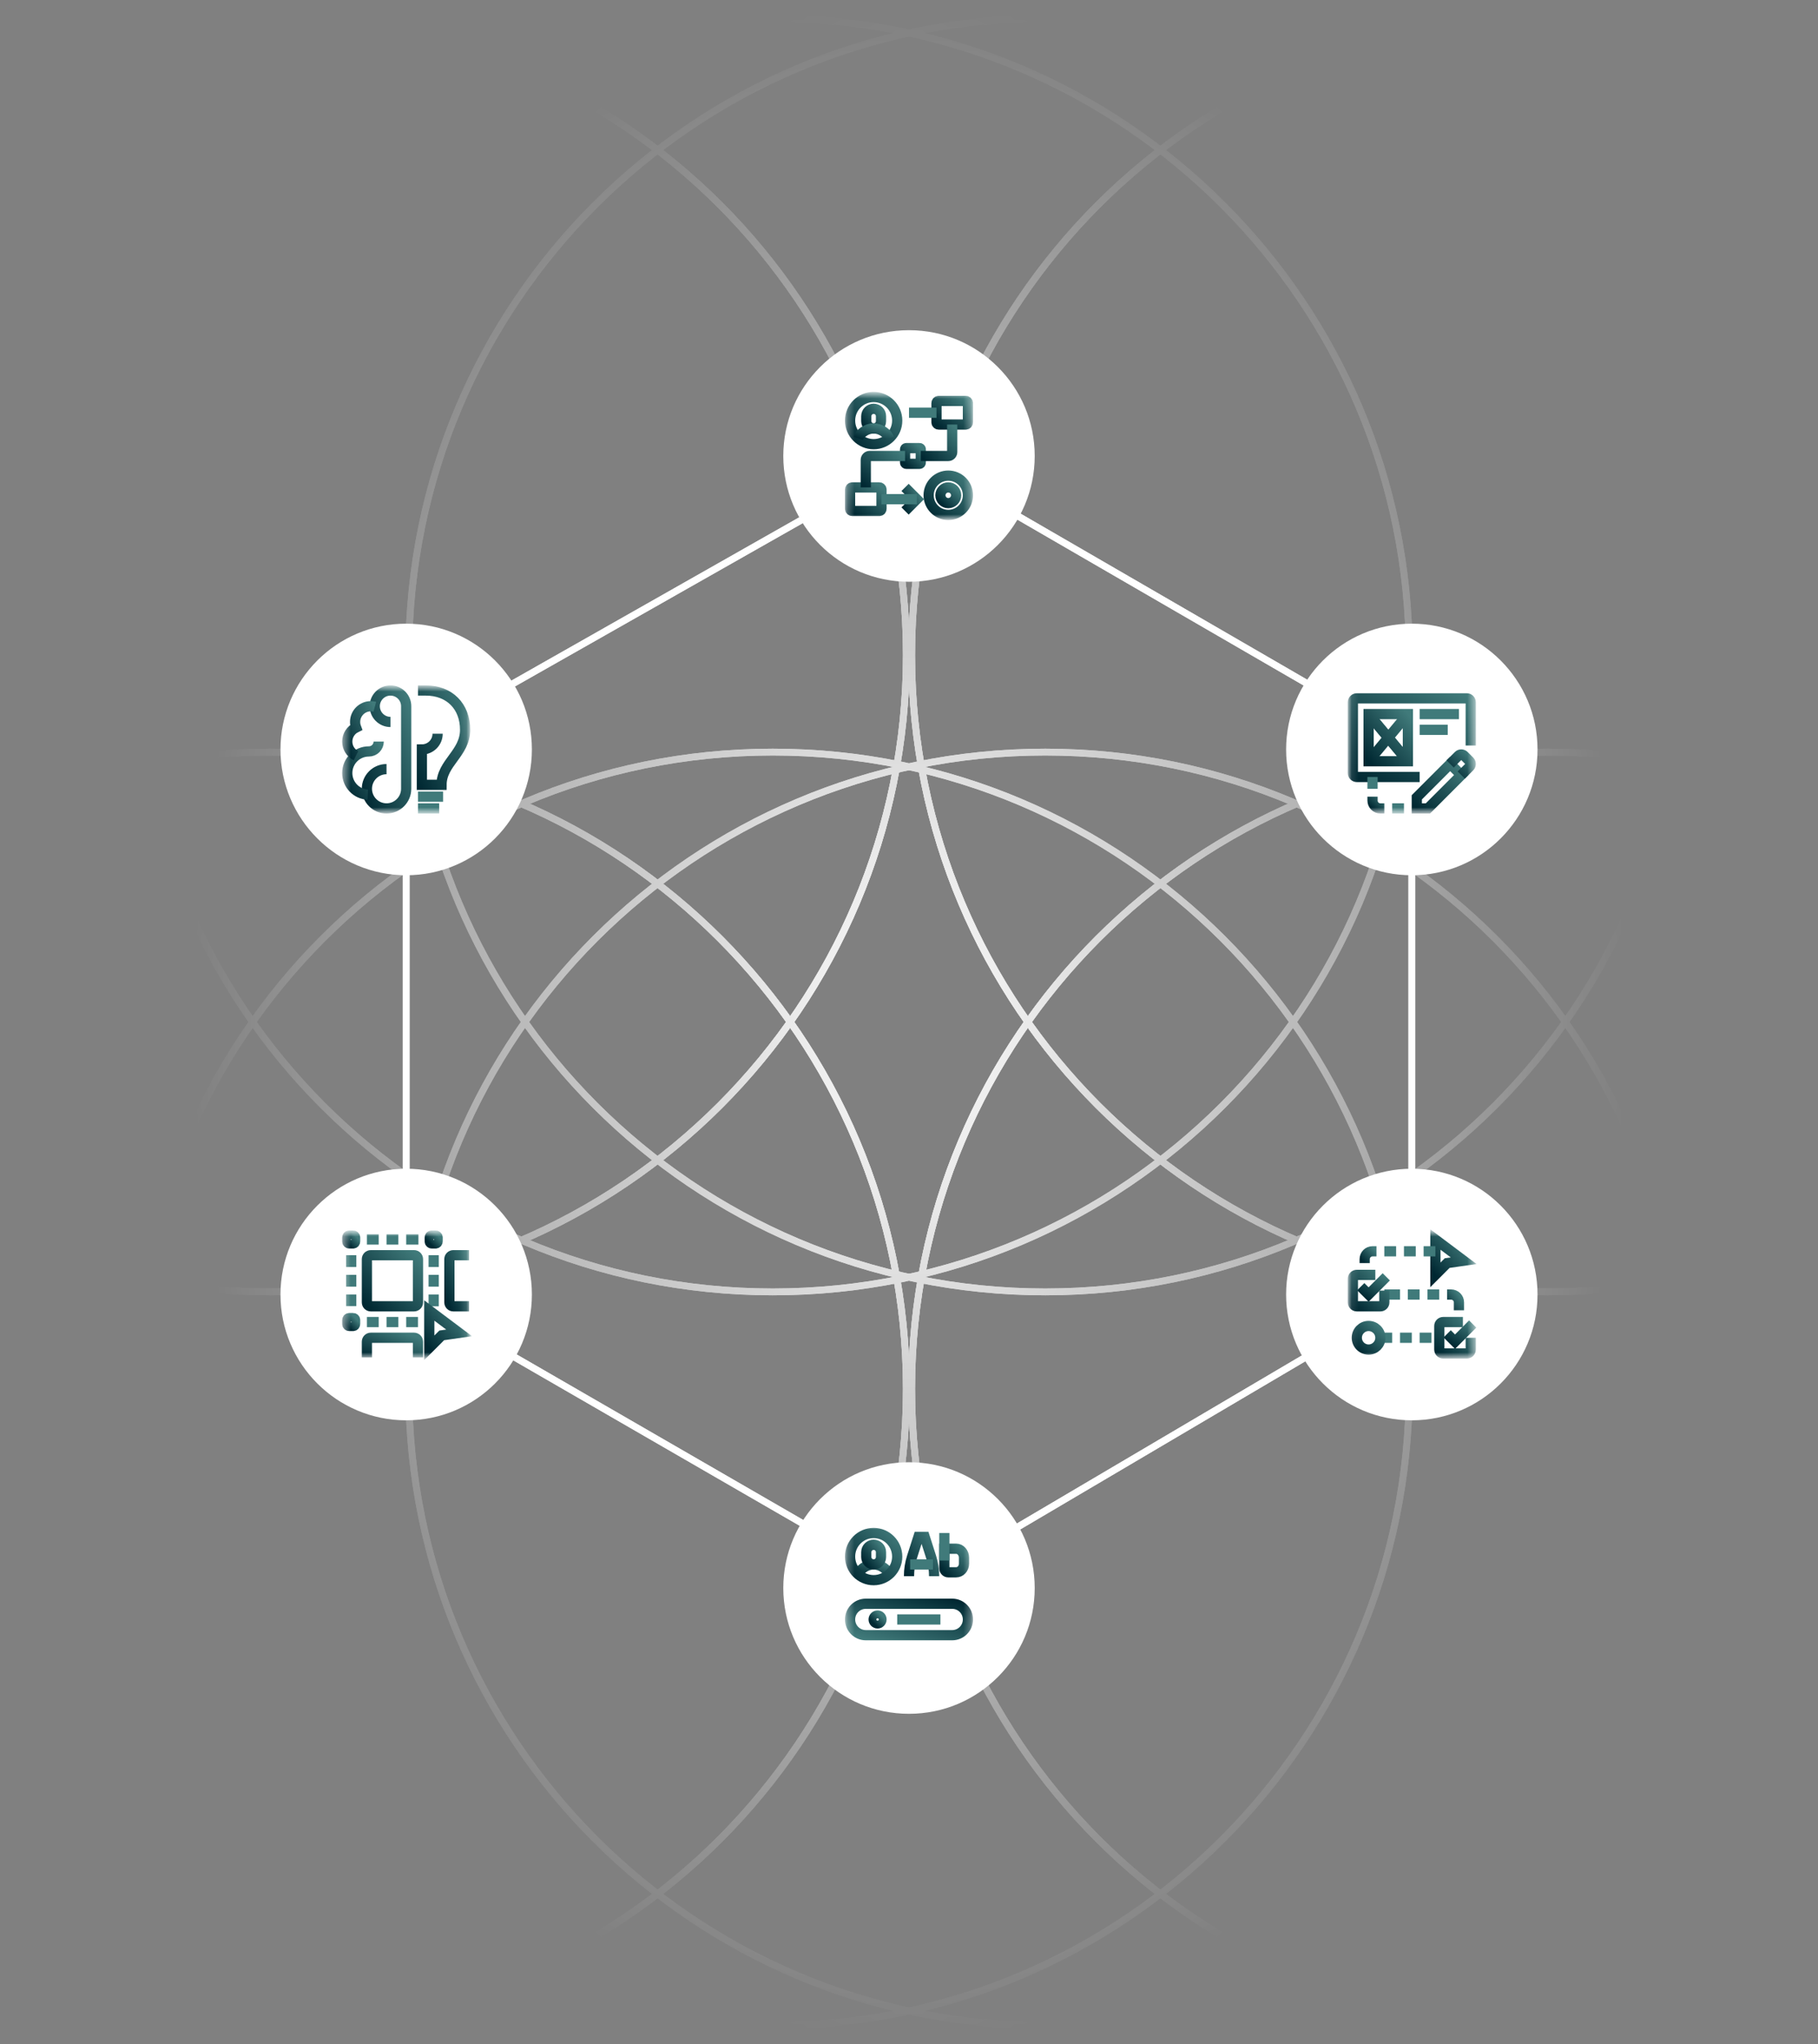 <svg  viewBox="0 0 267 300" fill="none" xmlns="http://www.w3.org/2000/svg">
<rect x="0" y="0" width="267" height="300" fill="#808080" stroke="none"/>
<g clip-path="url(#clip0_1041_16921)">
<mask id="mask0_1041_16921" style="mask-type:alpha" maskUnits="userSpaceOnUse" x="0" y="0" width="267" height="300">
<path d="M266.577 0H0.423V300H266.577V0Z" fill="url(#paint0_radial_1041_16921)"/>
</mask>
<g mask="url(#mask0_1041_16921)">
<g style="mix-blend-mode:overlay">
<path d="M39.654 297.308C91.271 297.308 133.115 255.463 133.115 203.846C133.115 152.229 91.271 110.385 39.654 110.385C-11.963 110.385 -53.808 152.229 -53.808 203.846C-53.808 255.463 -11.963 297.308 39.654 297.308Z" stroke="white"/>
</g>
<g style="mix-blend-mode:overlay">
<path d="M39.654 297.308C91.271 297.308 133.115 255.463 133.115 203.846C133.115 152.229 91.271 110.385 39.654 110.385C-11.963 110.385 -53.808 152.229 -53.808 203.846C-53.808 255.463 -11.963 297.308 39.654 297.308Z" stroke="white"/>
</g>
<g style="mix-blend-mode:overlay">
<path d="M39.654 297.308C91.271 297.308 133.115 255.463 133.115 203.846C133.115 152.229 91.271 110.385 39.654 110.385C-11.963 110.385 -53.808 152.229 -53.808 203.846C-53.808 255.463 -11.963 297.308 39.654 297.308Z" stroke="white"/>
</g>
<g style="mix-blend-mode:overlay">
<path d="M227.346 297.308C278.964 297.308 320.808 255.463 320.808 203.846C320.808 152.229 278.964 110.385 227.346 110.385C175.729 110.385 133.885 152.229 133.885 203.846C133.885 255.463 175.729 297.308 227.346 297.308Z" stroke="white"/>
</g>
<g style="mix-blend-mode:overlay">
<path d="M227.346 297.308C278.964 297.308 320.808 255.463 320.808 203.846C320.808 152.229 278.964 110.385 227.346 110.385C175.729 110.385 133.885 152.229 133.885 203.846C133.885 255.463 175.729 297.308 227.346 297.308Z" stroke="white"/>
</g>
<g style="mix-blend-mode:overlay">
<path d="M227.346 297.308C278.964 297.308 320.808 255.463 320.808 203.846C320.808 152.229 278.964 110.385 227.346 110.385C175.729 110.385 133.885 152.229 133.885 203.846C133.885 255.463 175.729 297.308 227.346 297.308Z" stroke="white"/>
</g>
<g style="mix-blend-mode:overlay">
<path d="M153.5 297.308C205.117 297.308 246.961 255.463 246.961 203.846C246.961 152.229 205.117 110.385 153.5 110.385C101.883 110.385 60.038 152.229 60.038 203.846C60.038 255.463 101.883 297.308 153.5 297.308Z" stroke="white"/>
</g>
<g style="mix-blend-mode:overlay">
<path d="M153.5 297.308C205.117 297.308 246.961 255.463 246.961 203.846C246.961 152.229 205.117 110.385 153.5 110.385C101.883 110.385 60.038 152.229 60.038 203.846C60.038 255.463 101.883 297.308 153.5 297.308Z" stroke="white"/>
</g>
<g style="mix-blend-mode:overlay">
<path d="M113.5 297.308C165.117 297.308 206.961 255.463 206.961 203.846C206.961 152.229 165.117 110.385 113.5 110.385C61.883 110.385 20.038 152.229 20.038 203.846C20.038 255.463 61.883 297.308 113.5 297.308Z" stroke="white"/>
</g>
<g style="mix-blend-mode:overlay">
<path d="M113.5 297.308C165.117 297.308 206.961 255.463 206.961 203.846C206.961 152.229 165.117 110.385 113.5 110.385C61.883 110.385 20.038 152.229 20.038 203.846C20.038 255.463 61.883 297.308 113.5 297.308Z" stroke="white"/>
</g>
<g style="mix-blend-mode:overlay">
<path d="M227.346 189.615C278.964 189.615 320.808 147.771 320.808 96.154C320.808 44.536 278.964 2.692 227.346 2.692C175.729 2.692 133.885 44.536 133.885 96.154C133.885 147.771 175.729 189.615 227.346 189.615Z" stroke="white"/>
</g>
<g style="mix-blend-mode:overlay">
<path d="M227.346 189.615C278.964 189.615 320.808 147.771 320.808 96.154C320.808 44.536 278.964 2.692 227.346 2.692C175.729 2.692 133.885 44.536 133.885 96.154C133.885 147.771 175.729 189.615 227.346 189.615Z" stroke="white"/>
</g>
<g style="mix-blend-mode:overlay">
<path d="M227.346 189.615C278.964 189.615 320.808 147.771 320.808 96.154C320.808 44.536 278.964 2.692 227.346 2.692C175.729 2.692 133.885 44.536 133.885 96.154C133.885 147.771 175.729 189.615 227.346 189.615Z" stroke="white"/>
</g>
<g style="mix-blend-mode:overlay">
<path d="M39.654 189.615C91.271 189.615 133.115 147.771 133.115 96.154C133.115 44.536 91.271 2.692 39.654 2.692C-11.963 2.692 -53.808 44.536 -53.808 96.154C-53.808 147.771 -11.963 189.615 39.654 189.615Z" stroke="white"/>
</g>
<g style="mix-blend-mode:overlay">
<path d="M39.654 189.615C91.271 189.615 133.115 147.771 133.115 96.154C133.115 44.536 91.271 2.692 39.654 2.692C-11.963 2.692 -53.808 44.536 -53.808 96.154C-53.808 147.771 -11.963 189.615 39.654 189.615Z" stroke="white"/>
</g>
<g style="mix-blend-mode:overlay">
<path d="M39.654 189.615C91.271 189.615 133.115 147.771 133.115 96.154C133.115 44.536 91.271 2.692 39.654 2.692C-11.963 2.692 -53.808 44.536 -53.808 96.154C-53.808 147.771 -11.963 189.615 39.654 189.615Z" stroke="white"/>
</g>
<g style="mix-blend-mode:overlay">
<path d="M113.5 189.615C165.117 189.615 206.961 147.771 206.961 96.154C206.961 44.536 165.117 2.692 113.5 2.692C61.883 2.692 20.038 44.536 20.038 96.154C20.038 147.771 61.883 189.615 113.5 189.615Z" stroke="white"/>
</g>
<g style="mix-blend-mode:overlay">
<path d="M113.5 189.615C165.117 189.615 206.961 147.771 206.961 96.154C206.961 44.536 165.117 2.692 113.5 2.692C61.883 2.692 20.038 44.536 20.038 96.154C20.038 147.771 61.883 189.615 113.5 189.615Z" stroke="white"/>
</g>
<g style="mix-blend-mode:overlay">
<path d="M153.5 189.615C205.117 189.615 246.961 147.771 246.961 96.154C246.961 44.536 205.117 2.692 153.5 2.692C101.883 2.692 60.038 44.536 60.038 96.154C60.038 147.771 101.883 189.615 153.5 189.615Z" stroke="white"/>
</g>
<g style="mix-blend-mode:overlay">
<path d="M153.5 189.615C205.117 189.615 246.961 147.771 246.961 96.154C246.961 44.536 205.117 2.692 153.5 2.692C101.883 2.692 60.038 44.536 60.038 96.154C60.038 147.771 101.883 189.615 153.5 189.615Z" stroke="white"/>
</g>
</g>
<g style="mix-blend-mode:overlay">
<path d="M59.654 190L134.269 233.077L207.346 190V109.231L134.269 66.923L59.654 109.231V190Z" stroke="white"/>
</g>
<g style="mix-blend-mode:overlay">
<path d="M59.654 190L134.269 233.077L207.346 190V109.231L134.269 66.923L59.654 109.231V190Z" stroke="white"/>
</g>
<path d="M78.115 110C78.115 99.804 69.85 91.538 59.654 91.538C49.458 91.538 41.192 99.804 41.192 110C41.192 120.196 49.458 128.462 59.654 128.462C69.85 128.462 78.115 120.196 78.115 110Z" fill="white"/>
<mask id="mask1_1041_16921" style="mask-type:luminance" maskUnits="userSpaceOnUse" x="50" y="100" width="19" height="20">
<path d="M68.885 100.769H50.423V119.231H68.885V100.769Z" fill="white"/>
</mask>
<g mask="url(#mask1_1041_16921)">
<path d="M56.769 112.885C55.176 112.885 53.885 114.176 53.885 115.769C53.885 117.362 55.176 118.654 56.769 118.654C58.362 118.654 59.654 117.362 59.654 115.769V103.654C59.654 102.379 58.621 101.346 57.346 101.346C56.072 101.346 55.038 102.379 55.038 103.654C55.038 104.928 56.072 105.962 57.346 105.962" stroke="url(#paint1_linear_1041_16921)" stroke-width="1.5" stroke-miterlimit="10"/>
<path d="M54.017 116.631C52.337 116.55 51 115.162 51 113.462C51 111.709 52.421 110.288 54.173 110.288C54.97 110.288 55.615 109.643 55.615 108.846" stroke="url(#paint2_linear_1041_16921)" stroke-width="1.5" stroke-miterlimit="10"/>
<path d="M55.049 103.729C54.862 103.68 54.665 103.654 54.462 103.654C53.187 103.654 52.154 104.687 52.154 105.962C52.154 106.246 52.205 106.519 52.3 106.771C51.531 107.145 51 107.933 51 108.846C51 109.752 51.522 110.536 52.282 110.914" stroke="url(#paint3_linear_1041_16921)" stroke-width="1.5" stroke-miterlimit="10"/>
<path d="M61.385 118.654H64.5" stroke="url(#paint4_linear_1041_16921)" stroke-width="1.5" stroke-miterlimit="10"/>
<path d="M61.385 116.923H65.077" stroke="url(#paint5_linear_1041_16921)" stroke-width="1.5" stroke-miterlimit="10"/>
<path d="M64.269 107.692C64.269 108.967 63.236 110 61.962 110V115.192H64.846C64.846 111.972 68.308 110.577 68.308 107.115C68.308 103.654 66 101.346 62.538 101.346H61.385" stroke="url(#paint6_linear_1041_16921)" stroke-width="1.5" stroke-miterlimit="10"/>
</g>
<path d="M151.962 66.923C151.962 56.727 143.696 48.462 133.5 48.462C123.304 48.462 115.038 56.727 115.038 66.923C115.038 77.119 123.304 85.385 133.5 85.385C143.696 85.385 151.962 77.119 151.962 66.923Z" fill="white"/>
<mask id="mask2_1041_16921" style="mask-type:luminance" maskUnits="userSpaceOnUse" x="124" y="57" width="19" height="20">
<path d="M142.731 57.692H124.269V76.154H142.731V57.692Z" fill="white"/>
</mask>
<g mask="url(#mask2_1041_16921)">
<path d="M132.923 75L134.654 73.269L132.923 71.538" stroke="url(#paint7_linear_1041_16921)" stroke-width="1.5" stroke-miterlimit="10"/>
<path d="M128.308 65.192C130.219 65.192 131.769 63.642 131.769 61.731C131.769 59.819 130.219 58.269 128.308 58.269C126.396 58.269 124.846 59.819 124.846 61.731C124.846 63.642 126.396 65.192 128.308 65.192Z" stroke="url(#paint8_linear_1041_16921)" stroke-width="1.5" stroke-miterlimit="10"/>
<path d="M127.226 61.803C127.226 62.4 127.71 62.885 128.308 62.885C128.905 62.885 129.389 62.4 129.389 61.803V61.082C129.389 60.484 128.905 60 128.308 60C127.71 60 127.226 60.484 127.226 61.082V61.803Z" stroke="url(#paint9_linear_1041_16921)" stroke-width="1.5" stroke-miterlimit="10"/>
<path d="M130.569 64.335C130.353 63.661 129.423 62.885 128.308 62.885C127.192 62.885 126.262 63.661 126.047 64.335" stroke="url(#paint10_linear_1041_16921)" stroke-width="1.5" stroke-miterlimit="10"/>
<path d="M135.044 65.769H133.11C133.007 65.769 132.923 65.853 132.923 65.956V67.89C132.923 67.993 133.007 68.077 133.11 68.077H135.044C135.147 68.077 135.231 67.993 135.231 67.89V65.956C135.231 65.853 135.147 65.769 135.044 65.769Z" stroke="url(#paint11_linear_1041_16921)" stroke-width="1.5" stroke-miterlimit="10"/>
<path d="M141.83 58.846H137.862C137.684 58.846 137.538 58.991 137.538 59.17V61.983C137.538 62.163 137.684 62.308 137.862 62.308H141.83C142.008 62.308 142.154 62.163 142.154 61.983V59.17C142.154 58.991 142.008 58.846 141.83 58.846Z" stroke="url(#paint12_linear_1041_16921)" stroke-width="1.5" stroke-miterlimit="10"/>
<path d="M129.138 71.538H125.17C124.992 71.538 124.846 71.684 124.846 71.863V74.676C124.846 74.855 124.992 75 125.17 75H129.138C129.316 75 129.462 74.855 129.462 74.676V71.863C129.462 71.684 129.316 71.538 129.138 71.538Z" stroke="url(#paint13_linear_1041_16921)" stroke-width="1.5" stroke-miterlimit="10"/>
<path d="M129.462 73.269H134.654" stroke="url(#paint14_linear_1041_16921)" stroke-width="1.5" stroke-miterlimit="10"/>
<path d="M139.269 75.577C140.862 75.577 142.154 74.285 142.154 72.692C142.154 71.099 140.862 69.808 139.269 69.808C137.676 69.808 136.385 71.099 136.385 72.692C136.385 74.285 137.676 75.577 139.269 75.577Z" stroke="url(#paint15_linear_1041_16921)" stroke-width="1.5" stroke-miterlimit="10"/>
<path d="M139.269 73.846C139.906 73.846 140.423 73.329 140.423 72.692C140.423 72.055 139.906 71.538 139.269 71.538C138.632 71.538 138.115 72.055 138.115 72.692C138.115 73.329 138.632 73.846 139.269 73.846Z" stroke="url(#paint16_linear_1041_16921)" stroke-width="1.5" stroke-miterlimit="10"/>
<path d="M139.846 62.308V66.346C139.846 66.665 139.588 66.923 139.269 66.923H135.231" stroke="url(#paint17_linear_1041_16921)" stroke-width="1.5" stroke-miterlimit="10"/>
<path d="M133.5 60.577H137.538" stroke="url(#paint18_linear_1041_16921)" stroke-width="1.5" stroke-miterlimit="10"/>
<path d="M132.923 66.923H127.731C127.412 66.923 127.154 67.181 127.154 67.5V71.538" stroke="url(#paint19_linear_1041_16921)" stroke-width="1.5" stroke-miterlimit="10"/>
</g>
<path d="M225.808 110C225.808 99.804 217.542 91.538 207.346 91.538C197.15 91.538 188.885 99.804 188.885 110C188.885 120.196 197.15 128.462 207.346 128.462C217.542 128.462 225.808 120.196 225.808 110Z" fill="white"/>
<mask id="mask3_1041_16921" style="mask-type:luminance" maskUnits="userSpaceOnUse" x="198" y="100" width="19" height="20">
<path d="M216.577 100.769H198.115V119.231H216.577V100.769Z" fill="white"/>
</mask>
<g mask="url(#mask3_1041_16921)">
<path d="M206.769 104.808H201V111.731H206.769V104.808Z" stroke="url(#paint20_linear_1041_16921)" stroke-width="1.5" stroke-miterlimit="10"/>
<path d="M201 104.808L206.769 111.731" stroke="url(#paint21_linear_1041_16921)" stroke-width="1.5" stroke-miterlimit="10"/>
<path d="M201 104.808L206.769 111.731" stroke="url(#paint22_linear_1041_16921)" stroke-width="1.5" stroke-miterlimit="10"/>
<path d="M206.769 104.808L201 111.731" stroke="url(#paint23_linear_1041_16921)" stroke-width="1.5" stroke-miterlimit="10"/>
<path d="M208.5 107.115H212.621" stroke="url(#paint24_linear_1041_16921)" stroke-width="1.5" stroke-miterlimit="10"/>
<path d="M208.5 104.808H214.269" stroke="url(#paint25_linear_1041_16921)" stroke-width="1.5" stroke-miterlimit="10"/>
<path d="M208.5 114.038H199.269C198.951 114.038 198.692 113.78 198.692 113.462V103.077C198.692 102.758 198.951 102.5 199.269 102.5H215.423C215.742 102.5 216 102.758 216 103.077V109.423" stroke="url(#paint26_linear_1041_16921)" stroke-width="1.5" stroke-miterlimit="10"/>
<path d="M214.607 113.758L209.712 118.654H208.08V117.022L212.975 112.127L214.607 113.758Z" stroke="url(#paint27_linear_1041_16921)" stroke-width="1.5" stroke-miterlimit="10"/>
<path d="M214.607 113.758L215.831 112.535C216.056 112.309 216.056 111.944 215.831 111.718L215.015 110.903C214.79 110.678 214.425 110.678 214.199 110.903L212.975 112.127" stroke="url(#paint28_linear_1041_16921)" stroke-width="1.5" stroke-miterlimit="10"/>
<path d="M204.462 118.654H206.192" stroke="url(#paint29_linear_1041_16921)" stroke-width="1.5" stroke-miterlimit="10"/>
<path d="M201.576 115.77V114.038" stroke="url(#paint30_linear_1041_16921)" stroke-width="1.5" stroke-miterlimit="10"/>
<path d="M201.577 116.923V117.5C201.577 118.137 202.094 118.654 202.731 118.654H203.308" stroke="url(#paint31_linear_1041_16921)" stroke-width="1.5" stroke-miterlimit="10"/>
</g>
<path d="M78.115 190C78.115 179.804 69.85 171.538 59.654 171.538C49.458 171.538 41.192 179.804 41.192 190C41.192 200.196 49.458 208.462 59.654 208.462C69.85 208.462 78.115 200.196 78.115 190Z" fill="white"/>
<mask id="mask4_1041_16921" style="mask-type:luminance" maskUnits="userSpaceOnUse" x="50" y="180" width="19" height="20">
<path d="M68.885 180.769H50.423V199.231H68.885V180.769Z" fill="white"/>
</mask>
<g mask="url(#mask4_1041_16921)">
<path d="M51.865 181.346H51.288C51.129 181.346 51 181.475 51 181.635V182.212C51 182.371 51.129 182.5 51.288 182.5H51.865C52.025 182.5 52.154 182.371 52.154 182.212V181.635C52.154 181.475 52.025 181.346 51.865 181.346Z" stroke="url(#paint32_linear_1041_16921)" stroke-width="1.5" stroke-miterlimit="10"/>
<path d="M63.981 181.346H63.404C63.245 181.346 63.115 181.475 63.115 181.635V182.212C63.115 182.371 63.245 182.5 63.404 182.5H63.981C64.14 182.5 64.269 182.371 64.269 182.212V181.635C64.269 181.475 64.14 181.346 63.981 181.346Z" stroke="url(#paint33_linear_1041_16921)" stroke-width="1.5" stroke-miterlimit="10"/>
<path d="M51.865 193.462H51.288C51.129 193.462 51 193.591 51 193.75V194.327C51 194.486 51.129 194.615 51.288 194.615H51.865C52.025 194.615 52.154 194.486 52.154 194.327V193.75C52.154 193.591 52.025 193.462 51.865 193.462Z" stroke="url(#paint34_linear_1041_16921)" stroke-width="1.5" stroke-miterlimit="10"/>
<path d="M51.577 184.231V185.962" stroke="url(#paint35_linear_1041_16921)" stroke-width="1.5" stroke-miterlimit="10"/>
<path d="M55.615 181.923H53.885" stroke="url(#paint36_linear_1041_16921)" stroke-width="1.5" stroke-miterlimit="10"/>
<path d="M61.452 181.923H59.654" stroke="url(#paint37_linear_1041_16921)" stroke-width="1.5" stroke-miterlimit="10"/>
<path d="M58.5 181.923H56.769" stroke="url(#paint38_linear_1041_16921)" stroke-width="1.5" stroke-miterlimit="10"/>
<path d="M51.577 187.115V188.846" stroke="url(#paint39_linear_1041_16921)" stroke-width="1.5" stroke-miterlimit="10"/>
<path d="M63.692 187.115V188.846" stroke="url(#paint40_linear_1041_16921)" stroke-width="1.5" stroke-miterlimit="10"/>
<path d="M63.692 190V191.731" stroke="url(#paint41_linear_1041_16921)" stroke-width="1.5" stroke-miterlimit="10"/>
<path d="M55.615 194.038H53.885" stroke="url(#paint42_linear_1041_16921)" stroke-width="1.5" stroke-miterlimit="10"/>
<path d="M58.5 194.038H56.769" stroke="url(#paint43_linear_1041_16921)" stroke-width="1.5" stroke-miterlimit="10"/>
<path d="M61.385 194.038H59.654" stroke="url(#paint44_linear_1041_16921)" stroke-width="1.5" stroke-miterlimit="10"/>
<path d="M51.577 190V191.697" stroke="url(#paint45_linear_1041_16921)" stroke-width="1.5" stroke-miterlimit="10"/>
<path d="M63.692 184.231V185.962" stroke="url(#paint46_linear_1041_16921)" stroke-width="1.5" stroke-miterlimit="10"/>
<path d="M63.048 192.342V197.822L64.875 195.995L67.433 195.63L63.048 192.342Z" stroke="url(#paint47_linear_1041_16921)" stroke-width="1.5" stroke-miterlimit="10"/>
<path d="M60.808 184.231H54.462C54.143 184.231 53.885 184.489 53.885 184.808V191.154C53.885 191.472 54.143 191.731 54.462 191.731H60.808C61.126 191.731 61.385 191.472 61.385 191.154V184.808C61.385 184.489 61.126 184.231 60.808 184.231Z" stroke="url(#paint48_linear_1041_16921)" stroke-width="1.5" stroke-miterlimit="10"/>
<path d="M68.885 191.731H66.577C66.258 191.731 66 191.472 66 191.154V184.808C66 184.489 66.258 184.231 66.577 184.231H68.885" stroke="url(#paint49_linear_1041_16921)" stroke-width="1.5" stroke-miterlimit="10"/>
<path d="M53.885 199.231V196.923C53.885 196.605 54.143 196.346 54.462 196.346H60.808C61.126 196.346 61.385 196.605 61.385 196.923V199.231" stroke="url(#paint50_linear_1041_16921)" stroke-width="1.5" stroke-miterlimit="10"/>
</g>
<path d="M151.962 233.077C151.962 222.881 143.696 214.615 133.5 214.615C123.304 214.615 115.038 222.881 115.038 233.077C115.038 243.273 123.304 251.538 133.5 251.538C143.696 251.538 151.962 243.273 151.962 233.077Z" fill="white"/>
<mask id="mask5_1041_16921" style="mask-type:luminance" maskUnits="userSpaceOnUse" x="124" y="223" width="19" height="20">
<path d="M142.731 223.846H124.269V242.308H142.731V223.846Z" fill="white"/>
</mask>
<g mask="url(#mask5_1041_16921)">
<path d="M127.154 240H139.846C141.121 240 142.154 238.967 142.154 237.692C142.154 236.418 141.121 235.385 139.846 235.385H127.154C125.879 235.385 124.846 236.418 124.846 237.692C124.846 238.967 125.879 240 127.154 240Z" stroke="url(#paint51_linear_1041_16921)" stroke-width="1.5" stroke-miterlimit="10"/>
<path d="M131.769 237.692H138.115" stroke="url(#paint52_linear_1041_16921)" stroke-width="1.5" stroke-miterlimit="10"/>
<path d="M128.885 238.269C129.203 238.269 129.462 238.011 129.462 237.692C129.462 237.374 129.203 237.115 128.885 237.115C128.566 237.115 128.308 237.374 128.308 237.692C128.308 238.011 128.566 238.269 128.885 238.269Z" stroke="url(#paint53_linear_1041_16921)" stroke-width="1.5" stroke-miterlimit="10"/>
<path d="M130.572 231.078C130.365 230.402 129.43 229.615 128.308 229.615C127.192 229.615 126.262 230.391 126.047 231.066" stroke="url(#paint54_linear_1041_16921)" stroke-width="1.5" stroke-miterlimit="10"/>
<path d="M128.308 231.923C130.219 231.923 131.769 230.373 131.769 228.462C131.769 226.55 130.219 225 128.308 225C126.396 225 124.846 226.55 124.846 228.462C124.846 230.373 126.396 231.923 128.308 231.923Z" stroke="url(#paint55_linear_1041_16921)" stroke-width="1.5" stroke-miterlimit="10"/>
<path d="M127.226 228.534C127.226 229.131 127.71 229.615 128.308 229.615C128.905 229.615 129.389 229.131 129.389 228.534V227.812C129.389 227.215 128.905 226.731 128.308 226.731C127.71 226.731 127.226 227.215 127.226 227.812V228.534Z" stroke="url(#paint56_linear_1041_16921)" stroke-width="1.5" stroke-miterlimit="10"/>
<path d="M138.692 228.623V230.192C138.692 230.511 138.951 230.769 139.269 230.769H140.423C141.06 230.769 141.577 230.226 141.577 229.5V228.623C141.577 227.897 141.06 227.308 140.423 227.308H138.692V228.623Z" stroke="url(#paint57_linear_1041_16921)" stroke-width="1.5" stroke-miterlimit="10"/>
<path d="M133.5 231.346C133.5 230.391 133.648 229.441 133.939 228.53L134.885 225.577H135.808L136.753 228.53C137.044 229.441 137.192 230.391 137.192 231.346" stroke="url(#paint58_linear_1041_16921)" stroke-width="1.5" stroke-miterlimit="10"/>
<path d="M133.669 229.615H137.023" stroke="url(#paint59_linear_1041_16921)" stroke-width="1.5" stroke-miterlimit="10"/>
<path d="M138.692 225V229.038" stroke="url(#paint60_linear_1041_16921)" stroke-width="1.5" stroke-miterlimit="10"/>
</g>
<path d="M225.808 190C225.808 179.804 217.542 171.538 207.346 171.538C197.15 171.538 188.885 179.804 188.885 190C188.885 200.196 197.15 208.462 207.346 208.462C217.542 208.462 225.808 200.196 225.808 190Z" fill="white"/>
<mask id="mask6_1041_16921" style="mask-type:luminance" maskUnits="userSpaceOnUse" x="198" y="180" width="19" height="20">
<path d="M216.577 180.769H198.115V199.231H216.577V180.769Z" fill="white"/>
</mask>
<g mask="url(#mask6_1041_16921)">
<path d="M210.808 181.923V187.115L212.539 185.385L214.962 185.038L210.808 181.923Z" stroke="url(#paint61_linear_1041_16921)" stroke-width="1.5" stroke-miterlimit="10"/>
<path d="M202.731 196.346H204.462" stroke="url(#paint62_linear_1041_16921)" stroke-width="1.5" stroke-miterlimit="10"/>
<path d="M205.615 196.346H207.346" stroke="url(#paint63_linear_1041_16921)" stroke-width="1.5" stroke-miterlimit="10"/>
<path d="M208.5 196.346H210.231" stroke="url(#paint64_linear_1041_16921)" stroke-width="1.5" stroke-miterlimit="10"/>
<path d="M209.645 190H211.375" stroke="url(#paint65_linear_1041_16921)" stroke-width="1.5" stroke-miterlimit="10"/>
<path d="M203.308 183.654H205.039" stroke="url(#paint66_linear_1041_16921)" stroke-width="1.5" stroke-miterlimit="10"/>
<path d="M206.192 183.654H207.923" stroke="url(#paint67_linear_1041_16921)" stroke-width="1.5" stroke-miterlimit="10"/>
<path d="M209.077 183.654H210.808" stroke="url(#paint68_linear_1041_16921)" stroke-width="1.5" stroke-miterlimit="10"/>
<path d="M206.76 190H208.491" stroke="url(#paint69_linear_1041_16921)" stroke-width="1.5" stroke-miterlimit="10"/>
<path d="M203.308 190H205.615" stroke="url(#paint70_linear_1041_16921)" stroke-width="1.5" stroke-miterlimit="10"/>
<path d="M201 198.077C201.956 198.077 202.731 197.302 202.731 196.346C202.731 195.39 201.956 194.615 201 194.615C200.044 194.615 199.269 195.39 199.269 196.346C199.269 197.302 200.044 198.077 201 198.077Z" stroke="url(#paint71_linear_1041_16921)" stroke-width="1.5" stroke-miterlimit="10"/>
<path d="M212.539 195.769L213.692 196.923L216.289 194.327" stroke="url(#paint72_linear_1041_16921)" stroke-width="1.5" stroke-miterlimit="10"/>
<path d="M214.846 194.038H211.962C211.643 194.038 211.385 194.297 211.385 194.615V198.077C211.385 198.395 211.643 198.654 211.962 198.654H215.423C215.742 198.654 216 198.395 216 198.077V196.346" stroke="url(#paint73_linear_1041_16921)" stroke-width="1.5" stroke-miterlimit="10"/>
<path d="M199.846 188.846L201 190L203.596 187.404" stroke="url(#paint74_linear_1041_16921)" stroke-width="1.5" stroke-miterlimit="10"/>
<path d="M201.989 187.115H199.269C198.951 187.115 198.692 187.374 198.692 187.692V191.154C198.692 191.472 198.951 191.731 199.269 191.731H202.731C203.049 191.731 203.308 191.472 203.308 191.154V189.423" stroke="url(#paint75_linear_1041_16921)" stroke-width="1.5" stroke-miterlimit="10"/>
<path d="M214.269 192.308V191.154C214.269 190.517 213.752 190 213.115 190H212.529" stroke="url(#paint76_linear_1041_16921)" stroke-width="1.5" stroke-miterlimit="10"/>
<path d="M200.423 185.385V184.808C200.423 184.171 200.94 183.654 201.577 183.654H202.154" stroke="url(#paint77_linear_1041_16921)" stroke-width="1.5" stroke-miterlimit="10"/>
</g>
</g>
<defs>
<radialGradient id="paint0_radial_1041_16921" cx="0" cy="0" r="1" gradientUnits="userSpaceOnUse" gradientTransform="translate(133.5 150) rotate(90) scale(150 105.915)">
<stop stop-color="#D9D9D9"/>
<stop offset="1" stop-color="#D9D9D9" stop-opacity="0"/>
</radialGradient>
<linearGradient id="paint1_linear_1041_16921" x1="59.654" y1="101.346" x2="49.269" y2="104.808" gradientUnits="userSpaceOnUse">
<stop stop-color="#407A7A"/>
<stop offset="1" stop-color="#002832"/>
</linearGradient>
<linearGradient id="paint2_linear_1041_16921" x1="55.615" y1="108.846" x2="48.785" y2="112.895" gradientUnits="userSpaceOnUse">
<stop stop-color="#407A7A"/>
<stop offset="1" stop-color="#002832"/>
</linearGradient>
<linearGradient id="paint3_linear_1041_16921" x1="55.049" y1="103.654" x2="48.872" y2="107.099" gradientUnits="userSpaceOnUse">
<stop stop-color="#407A7A"/>
<stop offset="1" stop-color="#002832"/>
</linearGradient>
<linearGradient id="paint4_linear_1041_16921" x1="nan" y1="nan" x2="nan" y2="nan" gradientUnits="userSpaceOnUse">
<stop stop-color="#407A7A"/>
<stop offset="1" stop-color="#002832"/>
</linearGradient>
<linearGradient id="paint5_linear_1041_16921" x1="nan" y1="nan" x2="nan" y2="nan" gradientUnits="userSpaceOnUse">
<stop stop-color="#407A7A"/>
<stop offset="1" stop-color="#002832"/>
</linearGradient>
<linearGradient id="paint6_linear_1041_16921" x1="68.308" y1="101.346" x2="57.231" y2="106.885" gradientUnits="userSpaceOnUse">
<stop stop-color="#407A7A"/>
<stop offset="1" stop-color="#002832"/>
</linearGradient>
<linearGradient id="paint7_linear_1041_16921" x1="134.654" y1="71.538" x2="131.885" y2="72.923" gradientUnits="userSpaceOnUse">
<stop stop-color="#407A7A"/>
<stop offset="1" stop-color="#002832"/>
</linearGradient>
<linearGradient id="paint8_linear_1041_16921" x1="131.769" y1="58.269" x2="124.846" y2="65.192" gradientUnits="userSpaceOnUse">
<stop stop-color="#407A7A"/>
<stop offset="1" stop-color="#002832"/>
</linearGradient>
<linearGradient id="paint9_linear_1041_16921" x1="129.389" y1="60" x2="126.62" y2="62.077" gradientUnits="userSpaceOnUse">
<stop stop-color="#407A7A"/>
<stop offset="1" stop-color="#002832"/>
</linearGradient>
<linearGradient id="paint10_linear_1041_16921" x1="130.569" y1="62.885" x2="129.725" y2="65.515" gradientUnits="userSpaceOnUse">
<stop stop-color="#407A7A"/>
<stop offset="1" stop-color="#002832"/>
</linearGradient>
<linearGradient id="paint11_linear_1041_16921" x1="135.231" y1="65.769" x2="132.923" y2="68.077" gradientUnits="userSpaceOnUse">
<stop stop-color="#407A7A"/>
<stop offset="1" stop-color="#002832"/>
</linearGradient>
<linearGradient id="paint12_linear_1041_16921" x1="142.154" y1="58.846" x2="138.831" y2="63.277" gradientUnits="userSpaceOnUse">
<stop stop-color="#407A7A"/>
<stop offset="1" stop-color="#002832"/>
</linearGradient>
<linearGradient id="paint13_linear_1041_16921" x1="129.462" y1="71.538" x2="126.138" y2="75.969" gradientUnits="userSpaceOnUse">
<stop stop-color="#407A7A"/>
<stop offset="1" stop-color="#002832"/>
</linearGradient>
<linearGradient id="paint14_linear_1041_16921" x1="nan" y1="nan" x2="nan" y2="nan" gradientUnits="userSpaceOnUse">
<stop stop-color="#407A7A"/>
<stop offset="1" stop-color="#002832"/>
</linearGradient>
<linearGradient id="paint15_linear_1041_16921" x1="142.154" y1="69.808" x2="136.385" y2="75.577" gradientUnits="userSpaceOnUse">
<stop stop-color="#407A7A"/>
<stop offset="1" stop-color="#002832"/>
</linearGradient>
<linearGradient id="paint16_linear_1041_16921" x1="140.423" y1="71.538" x2="138.115" y2="73.846" gradientUnits="userSpaceOnUse">
<stop stop-color="#407A7A"/>
<stop offset="1" stop-color="#002832"/>
</linearGradient>
<linearGradient id="paint17_linear_1041_16921" x1="139.846" y1="62.308" x2="135.231" y2="66.923" gradientUnits="userSpaceOnUse">
<stop stop-color="#407A7A"/>
<stop offset="1" stop-color="#002832"/>
</linearGradient>
<linearGradient id="paint18_linear_1041_16921" x1="nan" y1="nan" x2="nan" y2="nan" gradientUnits="userSpaceOnUse">
<stop stop-color="#407A7A"/>
<stop offset="1" stop-color="#002832"/>
</linearGradient>
<linearGradient id="paint19_linear_1041_16921" x1="132.923" y1="66.923" x2="128.42" y2="72.552" gradientUnits="userSpaceOnUse">
<stop stop-color="#407A7A"/>
<stop offset="1" stop-color="#002832"/>
</linearGradient>
<linearGradient id="paint20_linear_1041_16921" x1="206.769" y1="104.808" x2="199.96" y2="110.482" gradientUnits="userSpaceOnUse">
<stop stop-color="#407A7A"/>
<stop offset="1" stop-color="#002832"/>
</linearGradient>
<linearGradient id="paint21_linear_1041_16921" x1="206.769" y1="104.808" x2="199.96" y2="110.482" gradientUnits="userSpaceOnUse">
<stop stop-color="#407A7A"/>
<stop offset="1" stop-color="#002832"/>
</linearGradient>
<linearGradient id="paint22_linear_1041_16921" x1="206.769" y1="104.808" x2="199.96" y2="110.482" gradientUnits="userSpaceOnUse">
<stop stop-color="#407A7A"/>
<stop offset="1" stop-color="#002832"/>
</linearGradient>
<linearGradient id="paint23_linear_1041_16921" x1="206.769" y1="104.808" x2="199.96" y2="110.482" gradientUnits="userSpaceOnUse">
<stop stop-color="#407A7A"/>
<stop offset="1" stop-color="#002832"/>
</linearGradient>
<linearGradient id="paint24_linear_1041_16921" x1="nan" y1="nan" x2="nan" y2="nan" gradientUnits="userSpaceOnUse">
<stop stop-color="#407A7A"/>
<stop offset="1" stop-color="#002832"/>
</linearGradient>
<linearGradient id="paint25_linear_1041_16921" x1="nan" y1="nan" x2="nan" y2="nan" gradientUnits="userSpaceOnUse">
<stop stop-color="#407A7A"/>
<stop offset="1" stop-color="#002832"/>
</linearGradient>
<linearGradient id="paint26_linear_1041_16921" x1="216" y1="102.5" x2="205.349" y2="118.476" gradientUnits="userSpaceOnUse">
<stop stop-color="#407A7A"/>
<stop offset="1" stop-color="#002832"/>
</linearGradient>
<linearGradient id="paint27_linear_1041_16921" x1="214.607" y1="112.127" x2="208.08" y2="118.654" gradientUnits="userSpaceOnUse">
<stop stop-color="#407A7A"/>
<stop offset="1" stop-color="#002832"/>
</linearGradient>
<linearGradient id="paint28_linear_1041_16921" x1="216" y1="110.734" x2="212.975" y2="113.758" gradientUnits="userSpaceOnUse">
<stop stop-color="#407A7A"/>
<stop offset="1" stop-color="#002832"/>
</linearGradient>
<linearGradient id="paint29_linear_1041_16921" x1="nan" y1="nan" x2="nan" y2="nan" gradientUnits="userSpaceOnUse">
<stop stop-color="#407A7A"/>
<stop offset="1" stop-color="#002832"/>
</linearGradient>
<linearGradient id="paint30_linear_1041_16921" x1="nan" y1="nan" x2="nan" y2="nan" gradientUnits="userSpaceOnUse">
<stop stop-color="#407A7A"/>
<stop offset="1" stop-color="#002832"/>
</linearGradient>
<linearGradient id="paint31_linear_1041_16921" x1="203.308" y1="116.923" x2="201.577" y2="118.654" gradientUnits="userSpaceOnUse">
<stop stop-color="#407A7A"/>
<stop offset="1" stop-color="#002832"/>
</linearGradient>
<linearGradient id="paint32_linear_1041_16921" x1="52.154" y1="181.346" x2="51" y2="182.5" gradientUnits="userSpaceOnUse">
<stop stop-color="#407A7A"/>
<stop offset="1" stop-color="#002832"/>
</linearGradient>
<linearGradient id="paint33_linear_1041_16921" x1="64.269" y1="181.346" x2="63.115" y2="182.5" gradientUnits="userSpaceOnUse">
<stop stop-color="#407A7A"/>
<stop offset="1" stop-color="#002832"/>
</linearGradient>
<linearGradient id="paint34_linear_1041_16921" x1="52.154" y1="193.462" x2="51" y2="194.615" gradientUnits="userSpaceOnUse">
<stop stop-color="#407A7A"/>
<stop offset="1" stop-color="#002832"/>
</linearGradient>
<linearGradient id="paint35_linear_1041_16921" x1="nan" y1="nan" x2="nan" y2="nan" gradientUnits="userSpaceOnUse">
<stop stop-color="#407A7A"/>
<stop offset="1" stop-color="#002832"/>
</linearGradient>
<linearGradient id="paint36_linear_1041_16921" x1="nan" y1="nan" x2="nan" y2="nan" gradientUnits="userSpaceOnUse">
<stop stop-color="#407A7A"/>
<stop offset="1" stop-color="#002832"/>
</linearGradient>
<linearGradient id="paint37_linear_1041_16921" x1="nan" y1="nan" x2="nan" y2="nan" gradientUnits="userSpaceOnUse">
<stop stop-color="#407A7A"/>
<stop offset="1" stop-color="#002832"/>
</linearGradient>
<linearGradient id="paint38_linear_1041_16921" x1="nan" y1="nan" x2="nan" y2="nan" gradientUnits="userSpaceOnUse">
<stop stop-color="#407A7A"/>
<stop offset="1" stop-color="#002832"/>
</linearGradient>
<linearGradient id="paint39_linear_1041_16921" x1="nan" y1="nan" x2="nan" y2="nan" gradientUnits="userSpaceOnUse">
<stop stop-color="#407A7A"/>
<stop offset="1" stop-color="#002832"/>
</linearGradient>
<linearGradient id="paint40_linear_1041_16921" x1="nan" y1="nan" x2="nan" y2="nan" gradientUnits="userSpaceOnUse">
<stop stop-color="#407A7A"/>
<stop offset="1" stop-color="#002832"/>
</linearGradient>
<linearGradient id="paint41_linear_1041_16921" x1="nan" y1="nan" x2="nan" y2="nan" gradientUnits="userSpaceOnUse">
<stop stop-color="#407A7A"/>
<stop offset="1" stop-color="#002832"/>
</linearGradient>
<linearGradient id="paint42_linear_1041_16921" x1="nan" y1="nan" x2="nan" y2="nan" gradientUnits="userSpaceOnUse">
<stop stop-color="#407A7A"/>
<stop offset="1" stop-color="#002832"/>
</linearGradient>
<linearGradient id="paint43_linear_1041_16921" x1="nan" y1="nan" x2="nan" y2="nan" gradientUnits="userSpaceOnUse">
<stop stop-color="#407A7A"/>
<stop offset="1" stop-color="#002832"/>
</linearGradient>
<linearGradient id="paint44_linear_1041_16921" x1="nan" y1="nan" x2="nan" y2="nan" gradientUnits="userSpaceOnUse">
<stop stop-color="#407A7A"/>
<stop offset="1" stop-color="#002832"/>
</linearGradient>
<linearGradient id="paint45_linear_1041_16921" x1="nan" y1="nan" x2="nan" y2="nan" gradientUnits="userSpaceOnUse">
<stop stop-color="#407A7A"/>
<stop offset="1" stop-color="#002832"/>
</linearGradient>
<linearGradient id="paint46_linear_1041_16921" x1="nan" y1="nan" x2="nan" y2="nan" gradientUnits="userSpaceOnUse">
<stop stop-color="#407A7A"/>
<stop offset="1" stop-color="#002832"/>
</linearGradient>
<linearGradient id="paint47_linear_1041_16921" x1="67.433" y1="192.342" x2="62.086" y2="196.619" gradientUnits="userSpaceOnUse">
<stop stop-color="#407A7A"/>
<stop offset="1" stop-color="#002832"/>
</linearGradient>
<linearGradient id="paint48_linear_1041_16921" x1="61.385" y1="184.231" x2="53.885" y2="191.731" gradientUnits="userSpaceOnUse">
<stop stop-color="#407A7A"/>
<stop offset="1" stop-color="#002832"/>
</linearGradient>
<linearGradient id="paint49_linear_1041_16921" x1="68.885" y1="184.231" x2="63.859" y2="186.164" gradientUnits="userSpaceOnUse">
<stop stop-color="#407A7A"/>
<stop offset="1" stop-color="#002832"/>
</linearGradient>
<linearGradient id="paint50_linear_1041_16921" x1="61.385" y1="196.346" x2="59.452" y2="201.372" gradientUnits="userSpaceOnUse">
<stop stop-color="#407A7A"/>
<stop offset="1" stop-color="#002832"/>
</linearGradient>
<linearGradient id="paint51_linear_1041_16921" x1="124.846" y1="240" x2="127.144" y2="231.382" gradientUnits="userSpaceOnUse">
<stop stop-color="#407A7A"/>
<stop offset="1" stop-color="#002832"/>
</linearGradient>
<linearGradient id="paint52_linear_1041_16921" x1="nan" y1="nan" x2="nan" y2="nan" gradientUnits="userSpaceOnUse">
<stop stop-color="#407A7A"/>
<stop offset="1" stop-color="#002832"/>
</linearGradient>
<linearGradient id="paint53_linear_1041_16921" x1="129.462" y1="237.115" x2="128.308" y2="238.269" gradientUnits="userSpaceOnUse">
<stop stop-color="#407A7A"/>
<stop offset="1" stop-color="#002832"/>
</linearGradient>
<linearGradient id="paint54_linear_1041_16921" x1="130.572" y1="229.615" x2="129.716" y2="232.265" gradientUnits="userSpaceOnUse">
<stop stop-color="#407A7A"/>
<stop offset="1" stop-color="#002832"/>
</linearGradient>
<linearGradient id="paint55_linear_1041_16921" x1="131.769" y1="225" x2="124.846" y2="231.923" gradientUnits="userSpaceOnUse">
<stop stop-color="#407A7A"/>
<stop offset="1" stop-color="#002832"/>
</linearGradient>
<linearGradient id="paint56_linear_1041_16921" x1="129.389" y1="226.731" x2="126.62" y2="228.808" gradientUnits="userSpaceOnUse">
<stop stop-color="#407A7A"/>
<stop offset="1" stop-color="#002832"/>
</linearGradient>
<linearGradient id="paint57_linear_1041_16921" x1="141.577" y1="227.308" x2="138.172" y2="230.145" gradientUnits="userSpaceOnUse">
<stop stop-color="#407A7A"/>
<stop offset="1" stop-color="#002832"/>
</linearGradient>
<linearGradient id="paint58_linear_1041_16921" x1="137.192" y1="225.577" x2="131.954" y2="228.93" gradientUnits="userSpaceOnUse">
<stop stop-color="#407A7A"/>
<stop offset="1" stop-color="#002832"/>
</linearGradient>
<linearGradient id="paint59_linear_1041_16921" x1="nan" y1="nan" x2="nan" y2="nan" gradientUnits="userSpaceOnUse">
<stop stop-color="#407A7A"/>
<stop offset="1" stop-color="#002832"/>
</linearGradient>
<linearGradient id="paint60_linear_1041_16921" x1="nan" y1="nan" x2="nan" y2="nan" gradientUnits="userSpaceOnUse">
<stop stop-color="#407A7A"/>
<stop offset="1" stop-color="#002832"/>
</linearGradient>
<linearGradient id="paint61_linear_1041_16921" x1="214.962" y1="181.923" x2="209.896" y2="185.975" gradientUnits="userSpaceOnUse">
<stop stop-color="#407A7A"/>
<stop offset="1" stop-color="#002832"/>
</linearGradient>
<linearGradient id="paint62_linear_1041_16921" x1="nan" y1="nan" x2="nan" y2="nan" gradientUnits="userSpaceOnUse">
<stop stop-color="#407A7A"/>
<stop offset="1" stop-color="#002832"/>
</linearGradient>
<linearGradient id="paint63_linear_1041_16921" x1="nan" y1="nan" x2="nan" y2="nan" gradientUnits="userSpaceOnUse">
<stop stop-color="#407A7A"/>
<stop offset="1" stop-color="#002832"/>
</linearGradient>
<linearGradient id="paint64_linear_1041_16921" x1="nan" y1="nan" x2="nan" y2="nan" gradientUnits="userSpaceOnUse">
<stop stop-color="#407A7A"/>
<stop offset="1" stop-color="#002832"/>
</linearGradient>
<linearGradient id="paint65_linear_1041_16921" x1="nan" y1="nan" x2="nan" y2="nan" gradientUnits="userSpaceOnUse">
<stop stop-color="#407A7A"/>
<stop offset="1" stop-color="#002832"/>
</linearGradient>
<linearGradient id="paint66_linear_1041_16921" x1="nan" y1="nan" x2="nan" y2="nan" gradientUnits="userSpaceOnUse">
<stop stop-color="#407A7A"/>
<stop offset="1" stop-color="#002832"/>
</linearGradient>
<linearGradient id="paint67_linear_1041_16921" x1="nan" y1="nan" x2="nan" y2="nan" gradientUnits="userSpaceOnUse">
<stop stop-color="#407A7A"/>
<stop offset="1" stop-color="#002832"/>
</linearGradient>
<linearGradient id="paint68_linear_1041_16921" x1="nan" y1="nan" x2="nan" y2="nan" gradientUnits="userSpaceOnUse">
<stop stop-color="#407A7A"/>
<stop offset="1" stop-color="#002832"/>
</linearGradient>
<linearGradient id="paint69_linear_1041_16921" x1="nan" y1="nan" x2="nan" y2="nan" gradientUnits="userSpaceOnUse">
<stop stop-color="#407A7A"/>
<stop offset="1" stop-color="#002832"/>
</linearGradient>
<linearGradient id="paint70_linear_1041_16921" x1="nan" y1="nan" x2="nan" y2="nan" gradientUnits="userSpaceOnUse">
<stop stop-color="#407A7A"/>
<stop offset="1" stop-color="#002832"/>
</linearGradient>
<linearGradient id="paint71_linear_1041_16921" x1="202.731" y1="194.615" x2="199.269" y2="198.077" gradientUnits="userSpaceOnUse">
<stop stop-color="#407A7A"/>
<stop offset="1" stop-color="#002832"/>
</linearGradient>
<linearGradient id="paint72_linear_1041_16921" x1="216.289" y1="194.327" x2="213.859" y2="197.837" gradientUnits="userSpaceOnUse">
<stop stop-color="#407A7A"/>
<stop offset="1" stop-color="#002832"/>
</linearGradient>
<linearGradient id="paint73_linear_1041_16921" x1="216" y1="194.038" x2="211.385" y2="198.654" gradientUnits="userSpaceOnUse">
<stop stop-color="#407A7A"/>
<stop offset="1" stop-color="#002832"/>
</linearGradient>
<linearGradient id="paint74_linear_1041_16921" x1="203.596" y1="187.404" x2="201.166" y2="190.914" gradientUnits="userSpaceOnUse">
<stop stop-color="#407A7A"/>
<stop offset="1" stop-color="#002832"/>
</linearGradient>
<linearGradient id="paint75_linear_1041_16921" x1="203.308" y1="187.115" x2="198.692" y2="191.731" gradientUnits="userSpaceOnUse">
<stop stop-color="#407A7A"/>
<stop offset="1" stop-color="#002832"/>
</linearGradient>
<linearGradient id="paint76_linear_1041_16921" x1="214.269" y1="190" x2="212.051" y2="191.672" gradientUnits="userSpaceOnUse">
<stop stop-color="#407A7A"/>
<stop offset="1" stop-color="#002832"/>
</linearGradient>
<linearGradient id="paint77_linear_1041_16921" x1="202.154" y1="183.654" x2="200.423" y2="185.385" gradientUnits="userSpaceOnUse">
<stop stop-color="#407A7A"/>
<stop offset="1" stop-color="#002832"/>
</linearGradient>
<clipPath id="clip0_1041_16921">
<rect width="266.154" height="300" fill="white" transform="translate(0.423)"/>
</clipPath>
</defs>
</svg>
